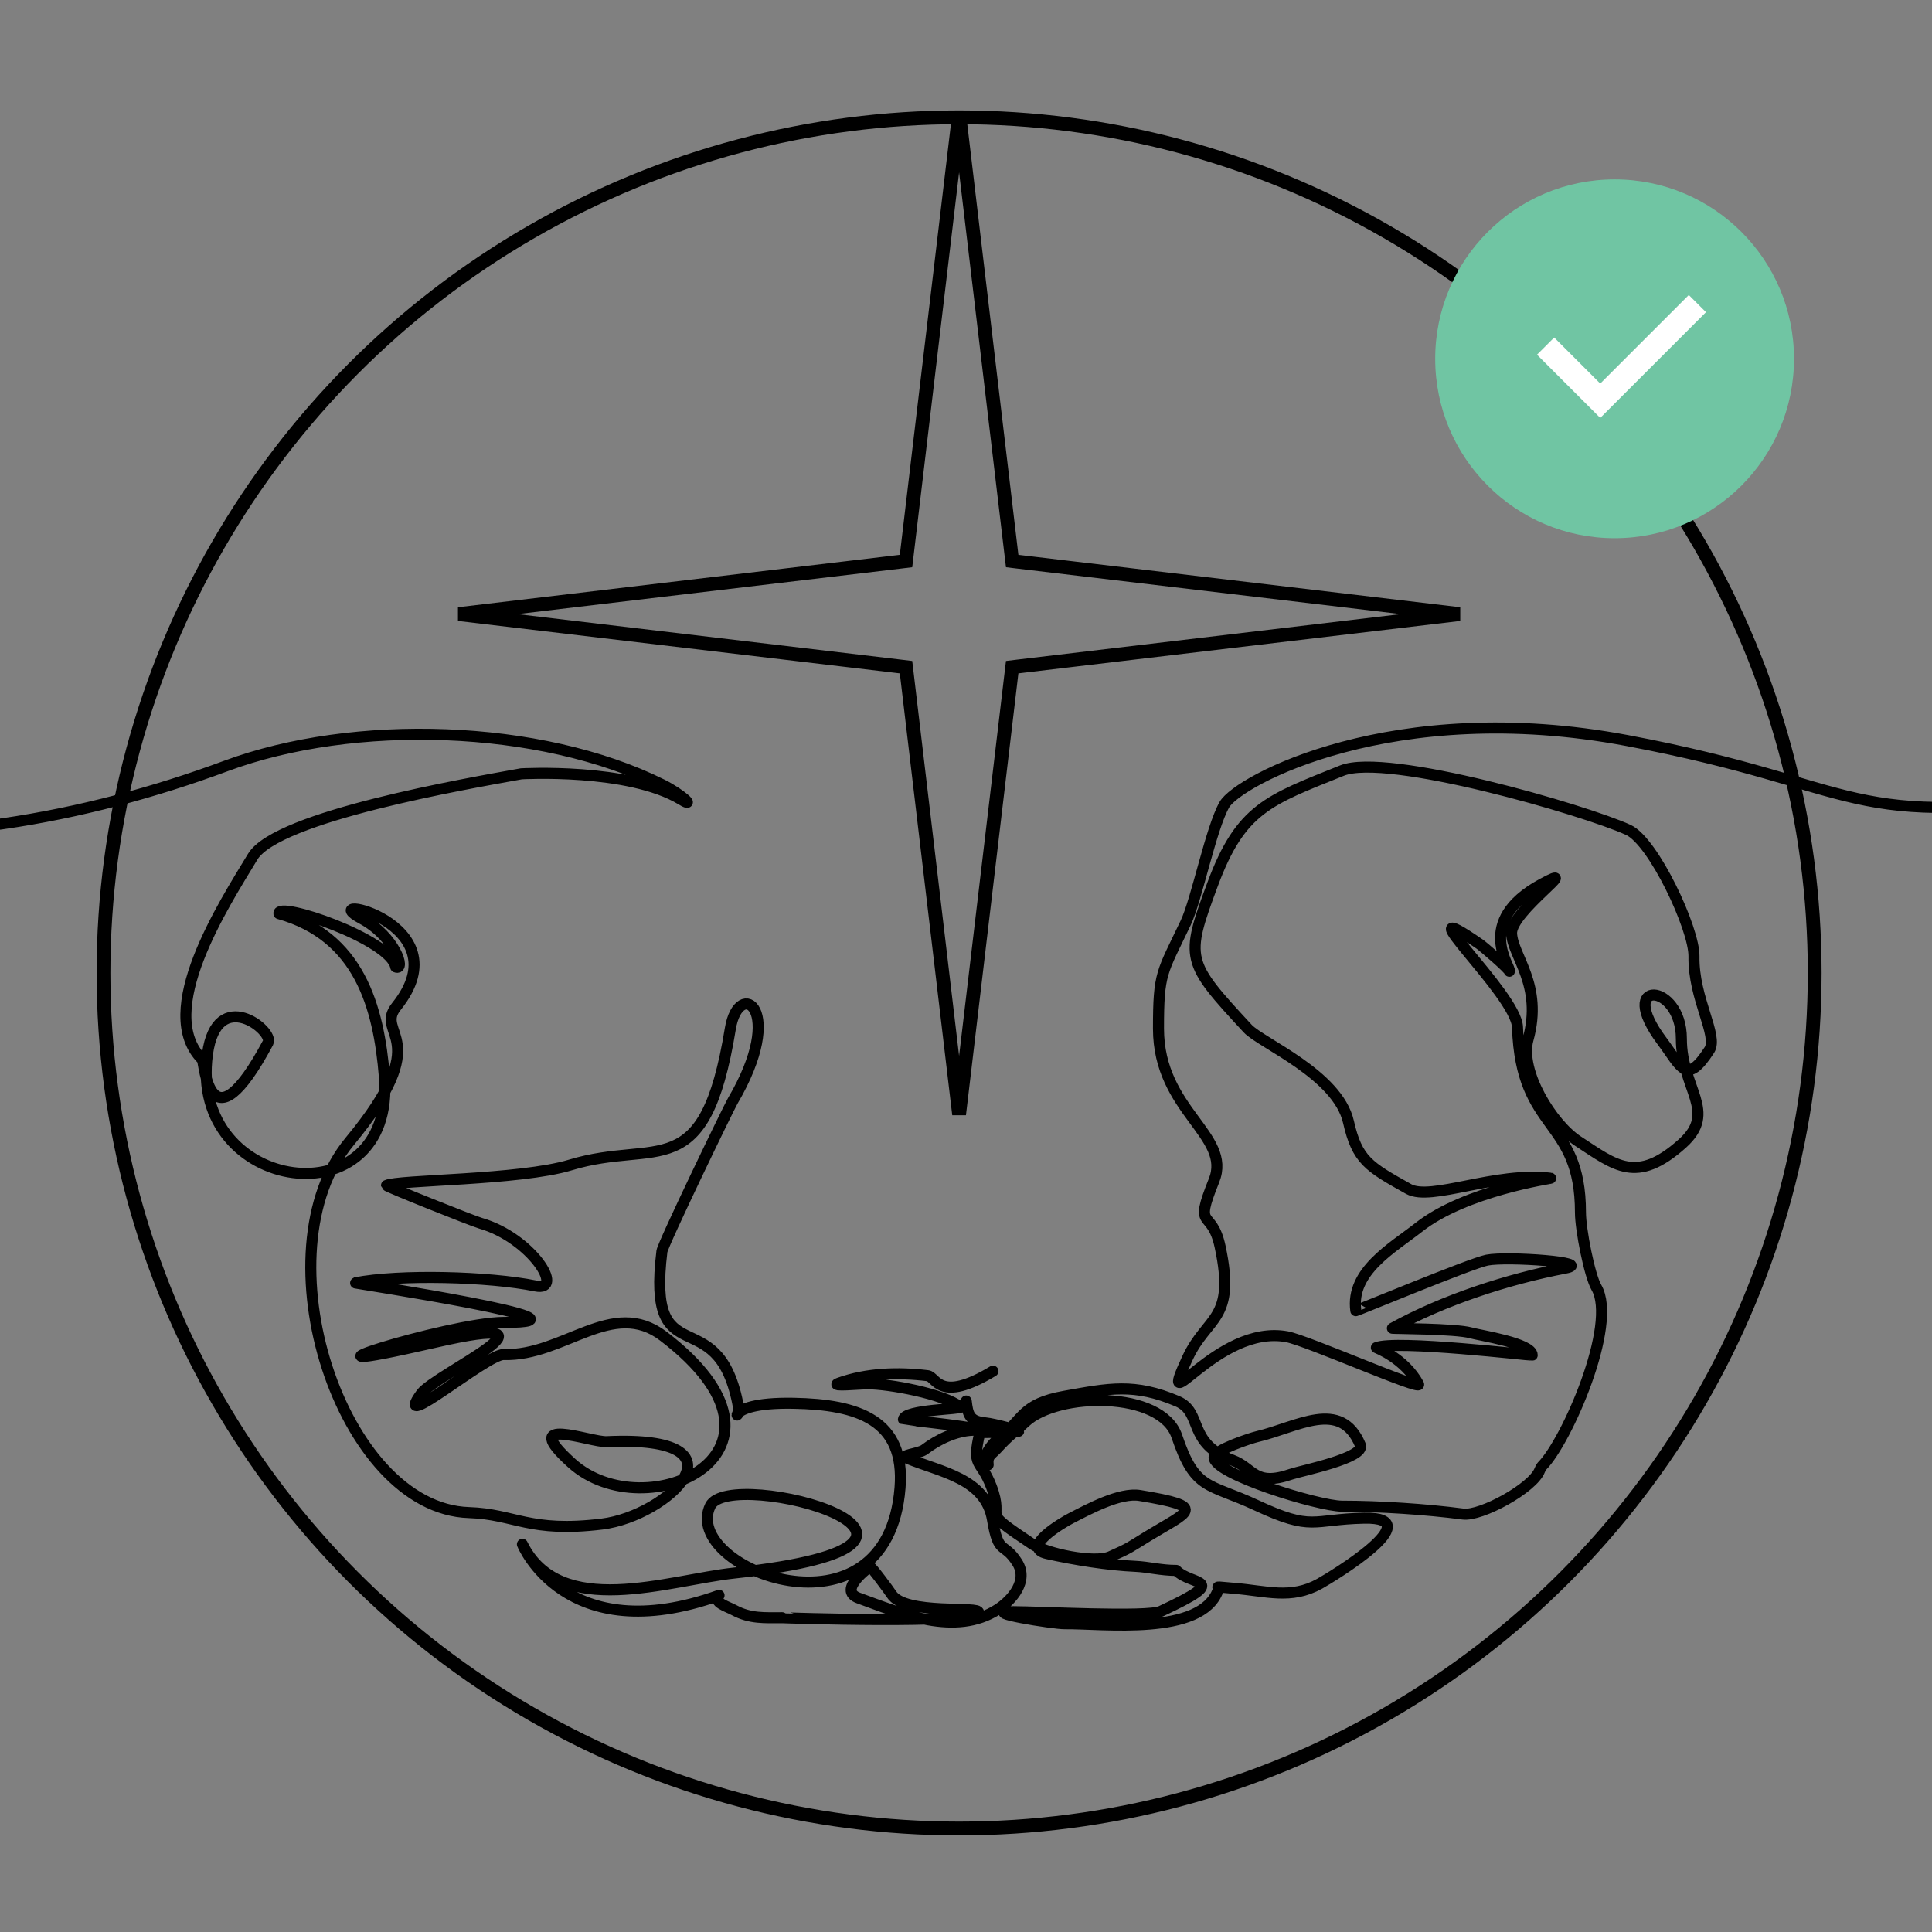 <svg width="140" height="140" viewBox="0 0 140 140" fill="none" xmlns="http://www.w3.org/2000/svg">
<rect x="0" y="0" width="140" height="140" fill="#808080" stroke="none"/>
<g clip-path="url(#clip0_1289_5317)">
<circle cx="69.5" cy="70.5" r="62" stroke="black"/>
<circle cx="117" cy="26" r="13" fill="#70C5A3"/>
<path d="M112 25.08L115.96 29.04L123 22" stroke="white" stroke-width="1.76"/>
<path d="M-20 59.413L-16.432 59.897C-5.498 61.381 6.07 59.329 16.387 55.5C25.614 52.077 39.115 52.453 47.983 56.858C49.425 57.574 50.428 58.583 49.375 57.945C45.541 55.625 37.777 56.073 37.777 56.073C33.865 56.782 20.088 59.146 18.313 62.079C16.206 65.561 11.191 73.308 14.657 76.774C14.82 76.938 15.112 83.621 19.424 75.554C19.88 74.701 15.721 71.378 15.032 76.385C13.633 86.562 28.701 88.552 27.857 78.047C27.443 72.901 26.012 67.836 20.212 66.205C20.047 65.266 28.33 68.067 28.674 70.07C29.42 70.379 28.635 67.865 26.209 66.566C22.541 64.601 33.634 66.808 28.731 72.924C27.076 74.987 31.664 75.083 25.35 82.7C18.67 90.758 24.742 109.309 33.977 109.607C37.327 109.716 38.358 111.087 43.63 110.438C48.398 109.852 54.635 103.971 43.963 104.47C42.781 104.525 37.467 102.451 41.427 106.023C46.781 110.852 59.146 105.269 48.074 96.826C44.366 93.998 40.857 98.294 36.498 98.155C35.274 98.116 28.293 104.047 30.53 100.98C31.55 99.582 41.971 94.873 31.47 97.281C18.614 100.23 32.589 95.828 36.484 95.828C44.413 95.828 25.626 92.98 25.725 92.961C28.971 92.326 35.453 92.502 38.797 93.184C40.986 93.63 38.51 89.698 34.822 88.64C34.202 88.462 28.02 85.987 28.009 85.9C28.811 85.489 37.672 85.532 41.332 84.419C47.648 82.498 51.044 86.021 52.922 74.543C53.532 70.817 57.037 73.055 53.102 79.766C52.772 80.33 48.03 90.153 47.965 90.677C46.839 99.831 51.916 94.106 53.449 101.631C53.871 103.701 51.782 101.579 57.518 101.688C62.192 101.776 65.605 102.898 65.22 107.808C64.307 119.445 49.301 113.666 51.469 109.123C52.869 106.191 73.464 111.811 53.226 113.985C48.371 114.507 40.575 117.381 37.856 111.906C37.822 111.837 40.93 119.601 52.105 115.604C51.62 116.109 52.68 116.399 53.203 116.681C54.365 117.306 55.419 117.225 56.675 117.225C56.68 117.229 70.474 117.702 70.898 116.85C71.147 116.351 65.569 117.066 64.603 115.525C64.464 115.303 63.13 113.494 63.039 113.53C63.019 113.539 60.647 115.228 62.211 115.798C65.326 116.931 69.219 118.607 72.304 116.616C73.367 115.929 74.543 114.531 73.709 113.222C72.715 111.66 72.368 112.775 71.919 110.124C71.412 107.133 68.191 106.682 65.774 105.685C65.12 105.416 66.575 105.367 67.006 105.037C67.957 104.309 69.271 103.69 70.469 103.643C72.243 103.572 65.484 102.867 65.466 102.853C65.554 102.133 69.794 102.12 69.593 101.96C68.398 101.008 64.425 100.274 62.849 100.274C62.401 100.274 60.038 100.498 60.785 100.229C62.815 99.496 65.1 99.43 67.224 99.689C67.853 99.765 68.046 101.716 71.954 99.36M70.016 101.524C70.13 102.484 70.241 102.995 71.367 103.102C72.071 103.169 74.06 103.721 73.791 103.721C73.782 103.805 71.346 103.804 71.007 103.804C70.385 106.4 71.061 105.693 71.828 107.7C72.875 110.439 70.793 109.211 74.798 111.889C75.831 112.58 79.292 113.316 80.459 112.799C81.922 112.151 81.849 112.13 83.194 111.307C86.141 109.505 87.612 109.193 82.596 108.368C81.15 108.13 78.901 109.355 77.585 110.03C77.057 110.301 73.885 112.138 75.878 112.581C77.851 113.02 80.278 113.414 82.28 113.502C83.213 113.543 84.119 113.797 85.237 113.797C86.334 114.933 89.312 114.333 84.115 116.761C83.145 117.213 75.315 116.788 73.441 116.788C70.86 116.788 76.344 117.668 77.135 117.66C79.948 117.631 87.025 118.567 88.259 115.251C88.381 114.922 87.782 114.966 89.422 115.095C91.762 115.279 93.539 115.923 95.623 114.763C96.498 114.275 103.74 109.907 98.847 110.012C95.032 110.095 95.147 110.989 91.026 109.071C87.561 107.459 86.603 108.024 85.278 104.078C84.163 100.758 76.642 100.864 74.31 103.036C73.395 103.888 73.181 103.95 72.233 104.982C71.832 105.417 71.529 105.477 71.606 106.145C70.93 106.355 71.499 104.922 72.343 104.272C74.201 102.842 73.985 101.741 77.149 101.177C80.365 100.604 82.188 100.211 85.316 101.54C87.197 102.34 85.984 104.578 89.305 105.809C90.85 106.382 90.887 107.754 93.58 106.82C94.29 106.574 98.965 105.646 98.573 104.709C97.154 101.318 94.002 103.426 91.105 104.102C90.633 104.212 87.993 105.075 87.978 105.601C87.944 106.817 95.575 109.143 97.25 109.143C99.964 109.143 103.332 109.361 106.017 109.714C107.33 109.887 111.095 107.816 111.573 106.537C111.611 106.436 111.673 106.317 111.743 106.235C113.516 104.461 117.246 95.979 115.682 93.293C115.183 92.435 114.526 89.102 114.526 87.859C114.526 80.962 110.209 82.096 109.963 74.431C109.886 72.01 101.387 64.378 107.214 68.408C107.484 68.595 109.359 70.203 109.374 70.381C109.562 70.137 106.718 66.781 111.723 64.066C114.877 62.354 109.466 66.046 109.534 67.639C109.604 69.294 111.832 71.362 110.725 75.331C110.087 77.617 112.453 81.46 114.36 82.7C117.038 84.442 118.591 85.84 121.907 82.866C124.497 80.543 121.838 78.929 121.838 75.262C121.838 71.177 117.007 70.86 120.433 75.435C121.834 77.306 122.183 78.691 123.868 76.086C124.532 75.059 122.698 72.359 122.752 69.308C122.788 67.304 119.823 60.977 117.995 60.139C114.847 58.697 100.512 54.524 97.243 55.84C91.942 57.974 89.913 58.578 87.875 64.066C85.858 69.497 85.918 69.683 90.415 74.536C91.384 75.581 96.933 77.865 97.713 81.287C98.346 84.062 99.159 84.534 102.076 86.161C103.695 87.064 108.361 84.886 112.366 85.379C112.449 85.389 106.2 86.271 102.817 88.932C100.888 90.449 97.855 92.123 98.247 94.976C98.253 95.017 106.59 91.541 107.755 91.313C109.236 91.022 115.565 91.486 113.417 91.895C109.278 92.682 104.616 94.198 100.899 96.251C100.899 96.276 105.483 96.275 106.571 96.583C107.239 96.773 111.029 97.333 111.029 98.203C110.944 98.232 101.134 97.078 99.736 97.656C99.747 97.677 101.768 98.407 102.796 100.308C103.078 100.83 94.732 97.14 93.255 96.866C88.152 95.921 83.691 103.503 86.047 98.416C87.478 95.328 89.572 95.728 88.414 90.337C87.792 87.442 86.464 89.294 87.97 85.547C89.291 82.259 83.948 80.491 83.948 74.536C83.948 70.466 84.183 70.517 85.914 66.884C86.719 65.194 87.745 60.018 88.727 58.303C89.709 56.589 100.938 50.464 117.925 53.666C135.38 56.955 133.403 60.294 152 57.419" stroke="black" stroke-width="0.8" stroke-miterlimit="2.613" stroke-linecap="round" stroke-linejoin="round"/>
<path d="M73.299 40.263L73.346 40.654L73.737 40.701L105.756 44.5L73.737 48.299L73.346 48.346L73.299 48.737L69.5 80.756L65.701 48.737L65.654 48.346L65.263 48.299L33.244 44.5L65.263 40.701L65.654 40.654L65.701 40.263L69.5 8.244L73.299 40.263Z" stroke="black"/>
</g>
<defs>
<clipPath id="clip0_1289_5317">
<rect width="140" height="140" fill="white"/>
</clipPath>
</defs>
</svg>
